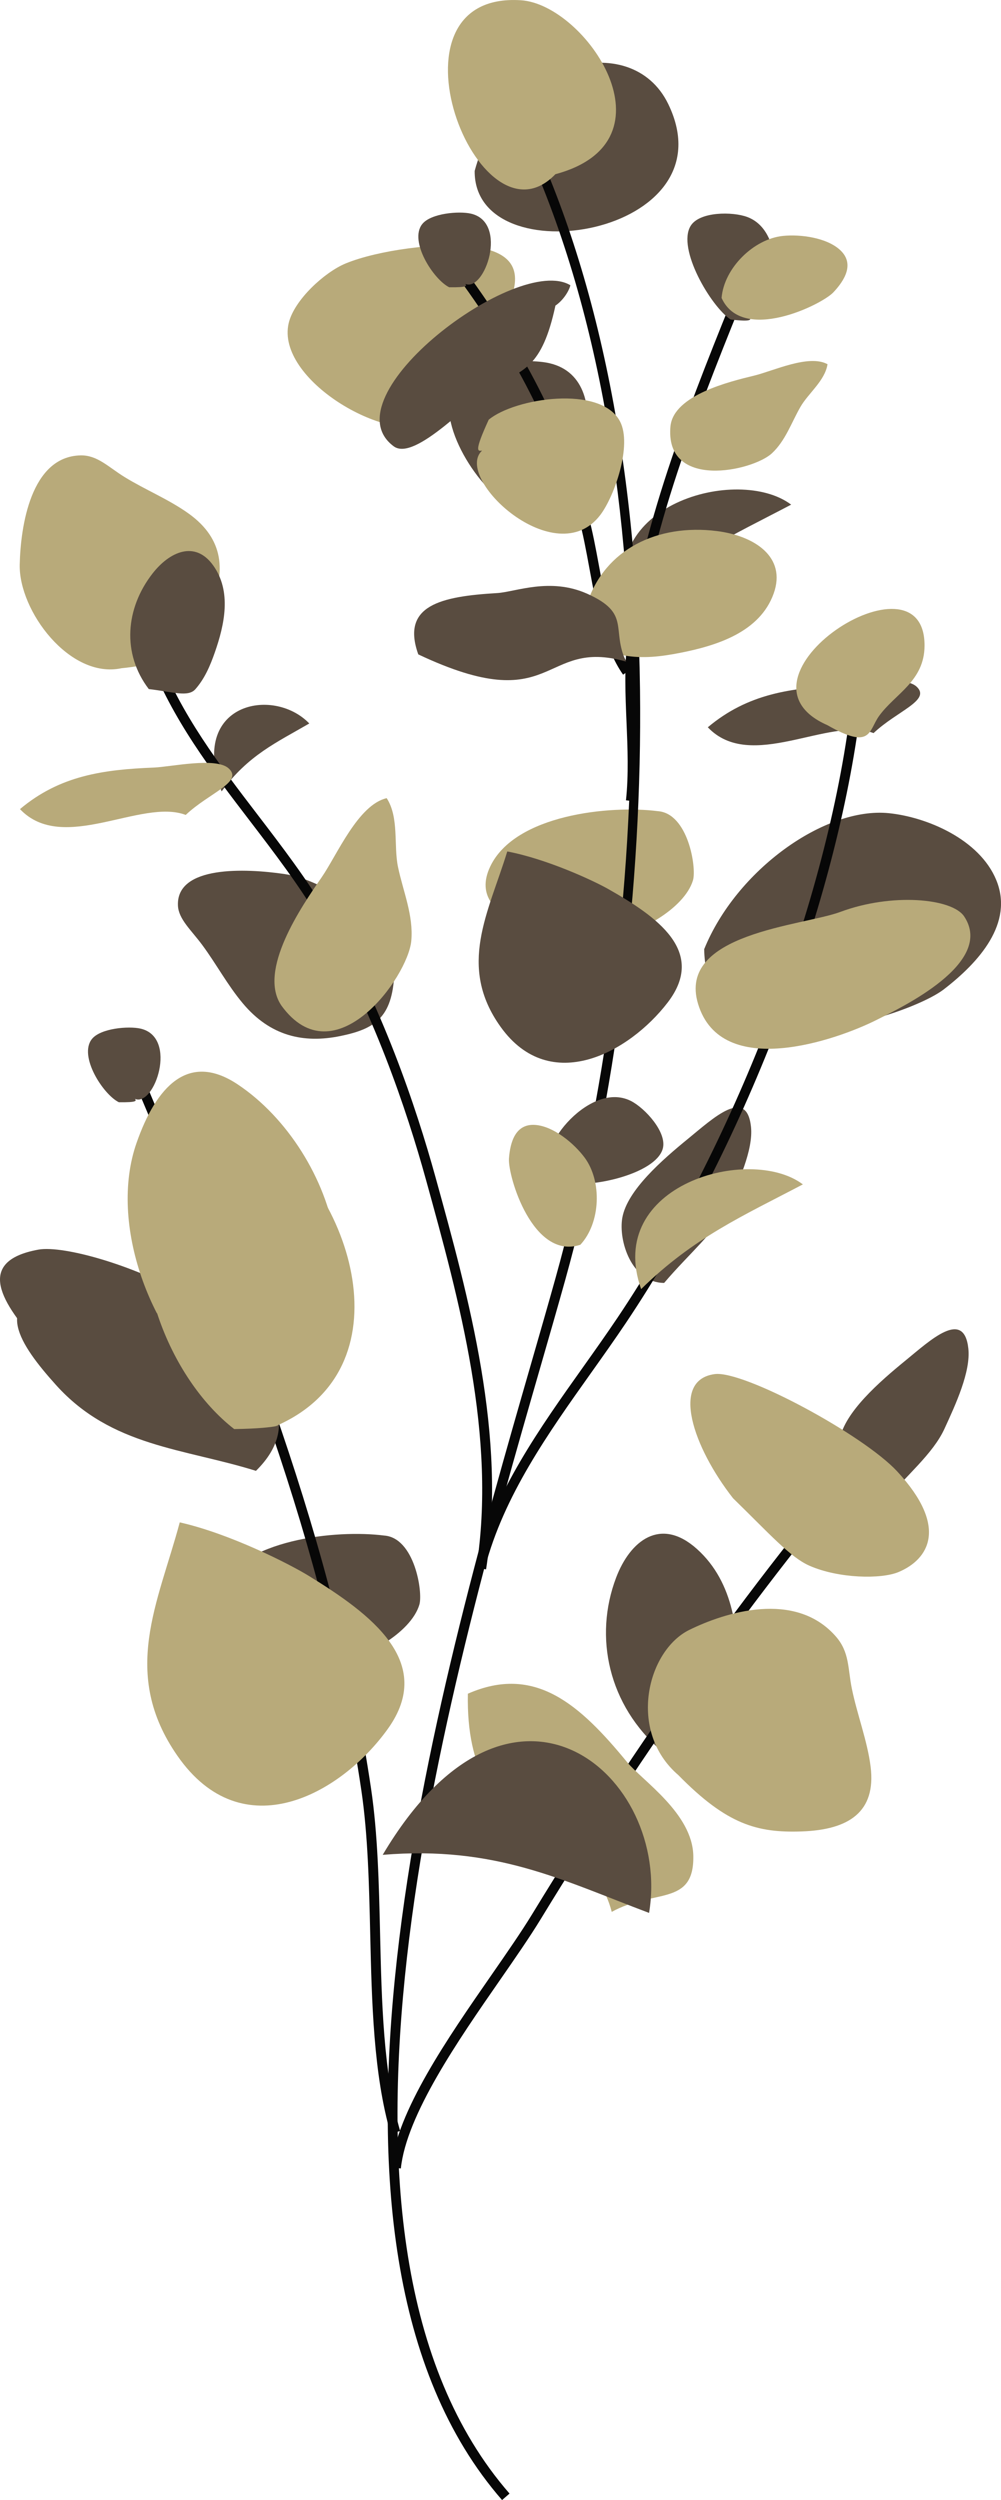<svg xmlns="http://www.w3.org/2000/svg" width="432.61" height="1080" viewBox="0 0 432.61 1080"><g id="a"/><g id="b"><g id="c"><g id="d"><path d="M287.03 554.21c-14.16-.08-19.85-18.32-18.07-28.21 2.13-11.79 17.16-24.9 28.52-34.17 10.64-8.69 25.2-22.43 27.08-5.1 1.08 9.99-5.52 24.21-10.34 34.69-4.98 10.82-16.26 19.91-27.19 32.79z" fill="#594c40"/><path d="M165.97 663.33c-20.49-2.6-61.59 1.43-72.32 23.85-12.29 25.67 34.3 31.25 50.26 30.57 12.7-.54 33.66-12.14 37.34-24.58 1.58-5.34-2.06-28.94-15.28-29.84z" fill="#594c40"/><path d="M187.2 183.07c-20.32 8.97-68.02-19.28-62.45-43.41 2.3-9.98 15.43-22.04 24.61-25.84 13.9-5.75 40.2-9.22 55.13-7.28 32.11 4.19 13.26 28.2 5.64 44.71-3.31 7.16-4.33 15.9-8.98 22.53-3.15 4.49-8.17 6.68-13.94 9.28z" fill="#b8aa7a"/><path d="M284.22 350.4c-20.49-2.6-61.59 1.44-72.32 23.85-12.29 25.67 34.3 31.25 50.26 30.57 12.7-.54 33.66-12.14 37.34-24.58 1.58-5.34-2.06-28.94-15.28-29.84z" fill="#b8aa7a"/><path d="M219.53 217.7c-13.07-6.47-33.4-38.1-22.32-52.15 7.1-8.99 30.38-10.96 40.33-8.63 31.13 7.28 11.3 64.81-4.64 58 .96 1.53 2.31 2.99-13.37 2.78z" fill="#594c40"/><path d="M341.92 218c-22.92-17.25-85.82.15-69.9 45.24 22.71-22.32 44.25-31.75 69.9-45.24z" fill="#594c40"/><path d="M285.95 756.42c-23.05-19.68-29.38-49.31-19.69-74.87 6.03-15.92 19.18-26.56 34.96-12.39 16.25 14.6 18.11 36.97 17.54 55.84-.27 9.07-1.12 18.03-4.7 25.97-2.81 6.21-12.95 4.41-28.11 5.45z" fill="#594c40"/><path d="M103.24 617.97c-31.24-9.75-62.36-10.42-86.35-37.02-15.83-17.56-28.22-36.05-.3-41.13 21.78-3.96 129.44 36.12 86.66 78.15z" fill="#594c40"/><path d="M170.42 420.67c3.44-17.36-27.46-40.19-47.6-43.12-16.68-2.43-46.63-3.75-45.92 13.61.24 5.9 5.74 10.61 10.52 17.08 6.09 8.23 10.84 17.23 17.56 25.24 11.8 14.06 26.12 17.36 42.15 14.07 14.9-3.06 22.38-7.95 23.29-26.87z" fill="#594c40"/><path d="M304.32 410.06c13.91-34.27 52.2-61.55 79.79-58.78 16.47 1.66 39.22 11.31 46.45 28.88 7.65 18.58-7.34 35.44-22.71 47.26-15.7 12.08-102.5 40.02-103.52-17.36z" fill="#594c40"/><path d="M133.67 312.53c-15.7-16.26-52.19-8.65-37.89 29.35 11.53-15.69 23.67-21.09 37.89-29.35z" fill="#594c40"/><path d="M52.44 288.68c-22.28 4.7-44.37-24.75-43.92-44.8.38-16.6 4.82-46.64 26.25-47.16 7.28-.18 12.03 5.02 19.08 9.36 8.99 5.54 19.21 9.67 27.8 15.86 15.07 10.87 16.27 25.04 8.92 41.39-6.83 15.2-14.43 23.08-38.13 25.34z" fill="#b8aa7a"/><path d="M205.14 73.84c-.37 46.01 111.32 28.06 83.65-28.92-16.06-33.08-71.05-18.21-83.65 28.92z" fill="#594c40"/><path d="M173.23 936.74l-4.24-.45c2.54-24.21 24.33-55.62 43.55-83.32 6.59-9.5 12.82-18.48 17.45-26.08 50.11-82.2 104.33-156.77 156.79-215.66l3.19 2.84c-52.3 58.69-106.35 133.05-156.33 215.04-4.7 7.7-10.96 16.73-17.59 26.29-17.99 25.93-40.38 58.21-42.81 81.33z" fill="#070707"/><g><path d="M216.99 1080c-96.91-111.2-28.43-348.76 12.48-490.71 3.83-13.3 7.46-25.86 10.64-37.29 41.89-150.36 51.68-364.8-20.89-504.94l3.79-1.96c33.79 65.24 52.32 152.63 53.59 252.72 1.09 85.79-10.41 176.47-32.38 255.33-3.19 11.44-6.81 24.01-10.65 37.32-40.67 141.11-108.75 377.28-13.36 486.72l-3.22 2.8z" fill="#070707"/><path d="M210.08 677.94l-4.22-.66c8.91-56.61-7.4-115.62-21.78-167.69-8.27-29.93-22.98-73.74-46.13-112.53-8.92-14.94-19.62-28.92-29.96-42.44-16.57-21.65-33.7-44.04-43.81-70.83l3.99-1.51c9.89 26.2 26.83 48.34 43.21 69.74 10.42 13.61 21.19 27.69 30.23 42.84 23.39 39.19 38.24 83.4 46.58 113.58 14.5 52.48 30.93 111.97 21.88 169.49z" fill="#070707"/><path d="M209.61 677.14l-4.13-1.08c8.32-31.74 27.75-59.09 46.55-85.54 5.01-7.05 10.19-14.35 14.99-21.5 49.78-74.22 89.09-175.85 100.13-258.89l4.23.56c-11.12 83.65-50.7 185.98-100.82 260.71-4.83 7.2-10.03 14.52-15.06 21.6-18.58 26.14-37.78 53.17-45.9 84.15z" fill="#070707"/><path d="M168.83 921.74c-7.43-25.75-8.15-56.66-8.84-86.55-.48-20.95-.98-42.62-3.84-61.88-15.68-105.71-54.19-202.34-99.16-308.69l3.93-1.66c45.09 106.62 83.7 203.52 99.45 309.73 2.9 19.52 3.4 41.32 3.89 62.41.68 29.62 1.39 60.24 8.67 85.46l-4.1 1.18z" fill="#070707"/><path d="M269.28 291.45c-8.24-11.72-11.44-29.11-14.55-45.92-1.44-7.81-2.8-15.19-4.62-21.75-10.3-37.24-27.78-71.49-55.02-107.77l3.41-2.56c27.57 36.73 45.28 71.43 55.73 109.2 1.86 6.74 3.24 14.21 4.7 22.11 3.02 16.37 6.14 33.29 13.84 44.24l-3.49 2.45z" fill="#070707"/><path d="M274.77 346.19l-4.24-.45c1.18-11.16.7-22.62.24-33.7-.5-11.79-1.01-23.99.44-36.09 6.02-50.17 28.61-105.84 48.53-154.96 2.14-5.28 4.24-10.46 6.28-15.54l3.96 1.59c-2.04 5.08-4.15 10.27-6.29 15.55-19.83 48.87-42.3 104.26-48.25 153.87-1.41 11.75-.91 23.77-.42 35.4.47 11.23.96 22.85-.26 34.33z" fill="#070707"/></g><path d="M380.97 650.04c-14.16-.08-19.85-18.32-18.07-28.21 2.13-11.79 17.16-24.9 28.52-34.17 10.64-8.69 25.2-22.43 27.08-5.1 1.08 9.99-5.52 24.21-10.34 34.69-4.98 10.82-16.26 19.91-27.19 32.79z" fill="#594c40"/><path d="M264.38 825.91c-10.61-40.85-63.48-25.58-62.18-94.25 29.02-12.73 48.34 4.65 68.76 29.49 6.7 8.15 28.38 22.23 28.68 40.62.36 21.84-17.29 14.16-35.26 24.14z" fill="#b8aa7a"/><path d="M80.26 352.04c-19.26-7.3-53.05 17.04-71.63-2.51 17.31-14.57 36.18-17.09 57.97-17.96 7.15-.29 26.78-4.62 32.23.37 6.47 5.92-8.44 10.51-18.57 20.11z" fill="#b8aa7a"/><path d="M377.53 316.69c-19.26-7.3-53.05 17.04-71.63-2.51 17.31-14.57 36.18-17.09 57.97-17.96 7.15-.29 26.78-4.62 32.23.37 6.47 5.92-8.44 10.51-18.57 20.11z" fill="#594c40"/><path d="M289.8 183.81c1.69-13.14 25.33-18.94 36.1-21.54 8.3-2.01 23.65-9.36 31.74-4.93-1.12 7.16-8.28 12.49-11.71 18.44-3.89 6.76-6.45 14.57-12.3 20.02-8.37 7.79-46.69 16.14-43.84-11.98z" fill="#b8aa7a"/><path d="M121.61 434.38c-10.33-15.09 8.68-42.77 17.37-55.35 6.7-9.7 15.74-31.37 28.14-34.24 5.43 8.41 2.95 20.47 4.89 29.74 2.2 10.54 6.75 20.92 5.74 31.91-1.45 15.71-33.23 59.52-56.14 27.95z" fill="#b8aa7a"/><path d="M240.05 132.01c2.91-1.94 5.63-5.65 6.47-8.77-22.85-13.93-105.27 48.12-76.37 69.56 9.26 6.87 34.04-20.96 43.48-26.11 12.47-6.8 20.6-7.66 26.42-34.68z" fill="#594c40"/><path d="M93.85 599.92c-28.61-22.21-47.08-71.18-34.84-106.18 8.51-24.34 22.35-39.53 43.71-25.3 42.86 28.54 66.81 105.99 8.36 130.5 3.51-1.66 4.16.65-17.23.98z" fill="#b8aa7a"/><path d="M110.61 635.39c-31.24-9.75-62.36-10.42-86.35-37.02-15.83-17.56-28.22-36.05-.3-41.13 21.78-3.96 129.44 36.12 86.66 78.15z" fill="#594c40"/><path d="M101.22 617.34c-28.61-22.21-47.08-71.18-34.84-106.18 8.51-24.34 22.35-39.53 43.71-25.3 42.86 28.54 66.81 105.99 8.36 130.5 3.51-1.66 4.16.65-17.23.98z" fill="#b8aa7a"/><path d="M316.83 647.26c-17.33-22.12-27.2-51.1-7.94-53.67 12.49-1.66 64.09 26.11 78.87 42.05 22.35 24.12 13.57 38 .58 43.46-7.5 3.15-25.91 2.83-38.54-2.74-8.29-3.65-17.21-13.74-32.97-29.11z" fill="#b8aa7a"/><path d="M77.68 657.65c-9.3 34.8-25.78 65.25-.98 100.87 28.08 40.34 70.65 16.57 90.89-11.64 20.73-28.88-7.34-49.65-34.17-66.14-8.07-4.96-33.8-18.15-55.75-23.1z" fill="#b8aa7a"/><path d="M64.3 297.67c-11.7-15.34-10.07-34.91 1.62-49.92 7.28-9.35 18.33-14.47 26.2-3.52 8.11 11.27 4.89 25.69.73 37.59-2 5.72-4.36 11.3-8.39 15.88-3.15 3.59-9.67 1.19-20.16-.03z" fill="#594c40"/><path d="M253.83 260.5c7.58-23.23 30.32-34.3 55.98-31.09 15.99 2 30.31 11.01 24.53 27.06-5.96 16.52-24.3 22.42-40.62 25.6-7.85 1.53-15.82 2.55-24.02 1.07-6.41-1.16-8.94-10.06-15.87-22.63z" fill="#b8aa7a"/><path d="M51.37 476.16c-6.84-3.39-17.47-19.93-11.68-27.28 3.71-4.7 15.89-5.73 21.1-4.52 16.28 3.81 5.91 33.9-2.43 30.34.5.8 1.21 1.56-6.99 1.46z" fill="#594c40"/><path d="M194.14 124.1c-6.84-3.39-17.47-19.93-11.68-27.28 3.71-4.7 15.89-5.73 21.1-4.52 16.28 3.81 5.91 33.9-2.43 30.34.5.8 1.21 1.56-6.99 1.46z" fill="#594c40"/><path d="M315.73 138.02c-8.55-5.69-23.24-30.65-17.26-40.43 3.83-6.26 18.18-6.23 24.52-3.84 19.82 7.46 11.22 49.18.87 43.05.69 1.21 1.63 2.38-8.13 1.22z" fill="#594c40"/><path d="M363.18 393.93c-16.21 6.05-70.78 9.19-61.48 39.78 10.03 33.02 59.75 15.67 77.31 6.8 10.34-5.22 51.06-24.44 37.69-44.61-5.23-7.9-31.37-10.24-53.51-1.97z" fill="#b8aa7a"/><path d="M280.52 826.36c9.81-59.43-59.25-119.21-115.13-25.09 48.71-4.02 77.49 10.92 115.13 25.09z" fill="#594c40"/><path d="M311.85 128.71c1.07-12.97 13.94-25.52 26.54-26.8 7.52-.77 19 .72 24.8 6.2 6.13 5.8 2.01 12.84-3.03 18.18-5.15 5.45-39.36 22.17-48.31 2.42z" fill="#b8aa7a"/><path d="M244.96 510.87c9.97 2.46 38.29-3.58 41.46-14.59 2.03-7.05-7.69-17.61-13.73-20.67-18.89-9.58-43.84 24.96-32.33 28.45-1.36.3-2.86.41 4.6 6.81z" fill="#594c40"/><path d="M250.82 537.72c8.84-9.55 9.39-27.52 1.82-37.68-4.52-6.07-13.37-13.52-21.33-14.09-8.42-.6-10.82 7.2-11.35 14.52-.54 7.48 10.25 43.99 30.86 37.25z" fill="#b8aa7a"/><path d="M357.55 313.25c-46.29-20.38 42.18-77.83 42.02-34.32-.06 15.34-12.66 20.7-19.63 30.33-4.61 6.36-3.18 14.96-22.38 3.99z" fill="#b8aa7a"/><path d="M240.03 75.25C206.73 110 162.62-3.93 225.15.11c27.89 1.8 68.33 60.78 14.88 75.15z" fill="#b8aa7a"/><path d="M293.16 766.82c-22.09-18.96-13.49-53.78 4.79-62.75 15.14-7.43 45.57-17.31 63.24 2.81 6.01 6.84 5.17 13.78 6.95 22.53 2.27 11.14 6.77 22.79 8.13 33.85 2.38 19.42-9.32 27.21-29.84 27.9-19.07.64-32.21-2.88-53.27-24.34z" fill="#b8aa7a"/><path d="M211.22 181.3c11.21-9.33 48.37-15.1 56.72.72 5.35 10.13-2.29 32.21-8.45 40.37-19.27 25.51-63.83-15.94-51.14-27.75-1.79.25-3.67.9 2.87-13.35z" fill="#b8aa7a"/><path d="M219.23 367.82c-8.07 26.35-21.72 49.57-2.82 75.85 21.4 29.76 55.56 11.02 72.15-10.6 16.98-22.13-4.8-37.17-25.69-49.02-6.28-3.56-26.37-12.95-43.64-16.23z" fill="#594c40"/><path d="M346.98 511.64c-22.92-17.25-85.82.15-69.9 45.24 22.71-22.32 44.25-31.75 69.9-45.24z" fill="#b8aa7a"/><path d="M270.55 285.78c-36.94-10.44-30.02 25.12-89.78-3.09-7.59-21.26 9.92-25.06 34.07-26.49 7.93-.47 22.84-6.91 38.92.28 19.1 8.54 10.27 15.3 16.79 29.3z" fill="#594c40"/></g></g></g></svg>